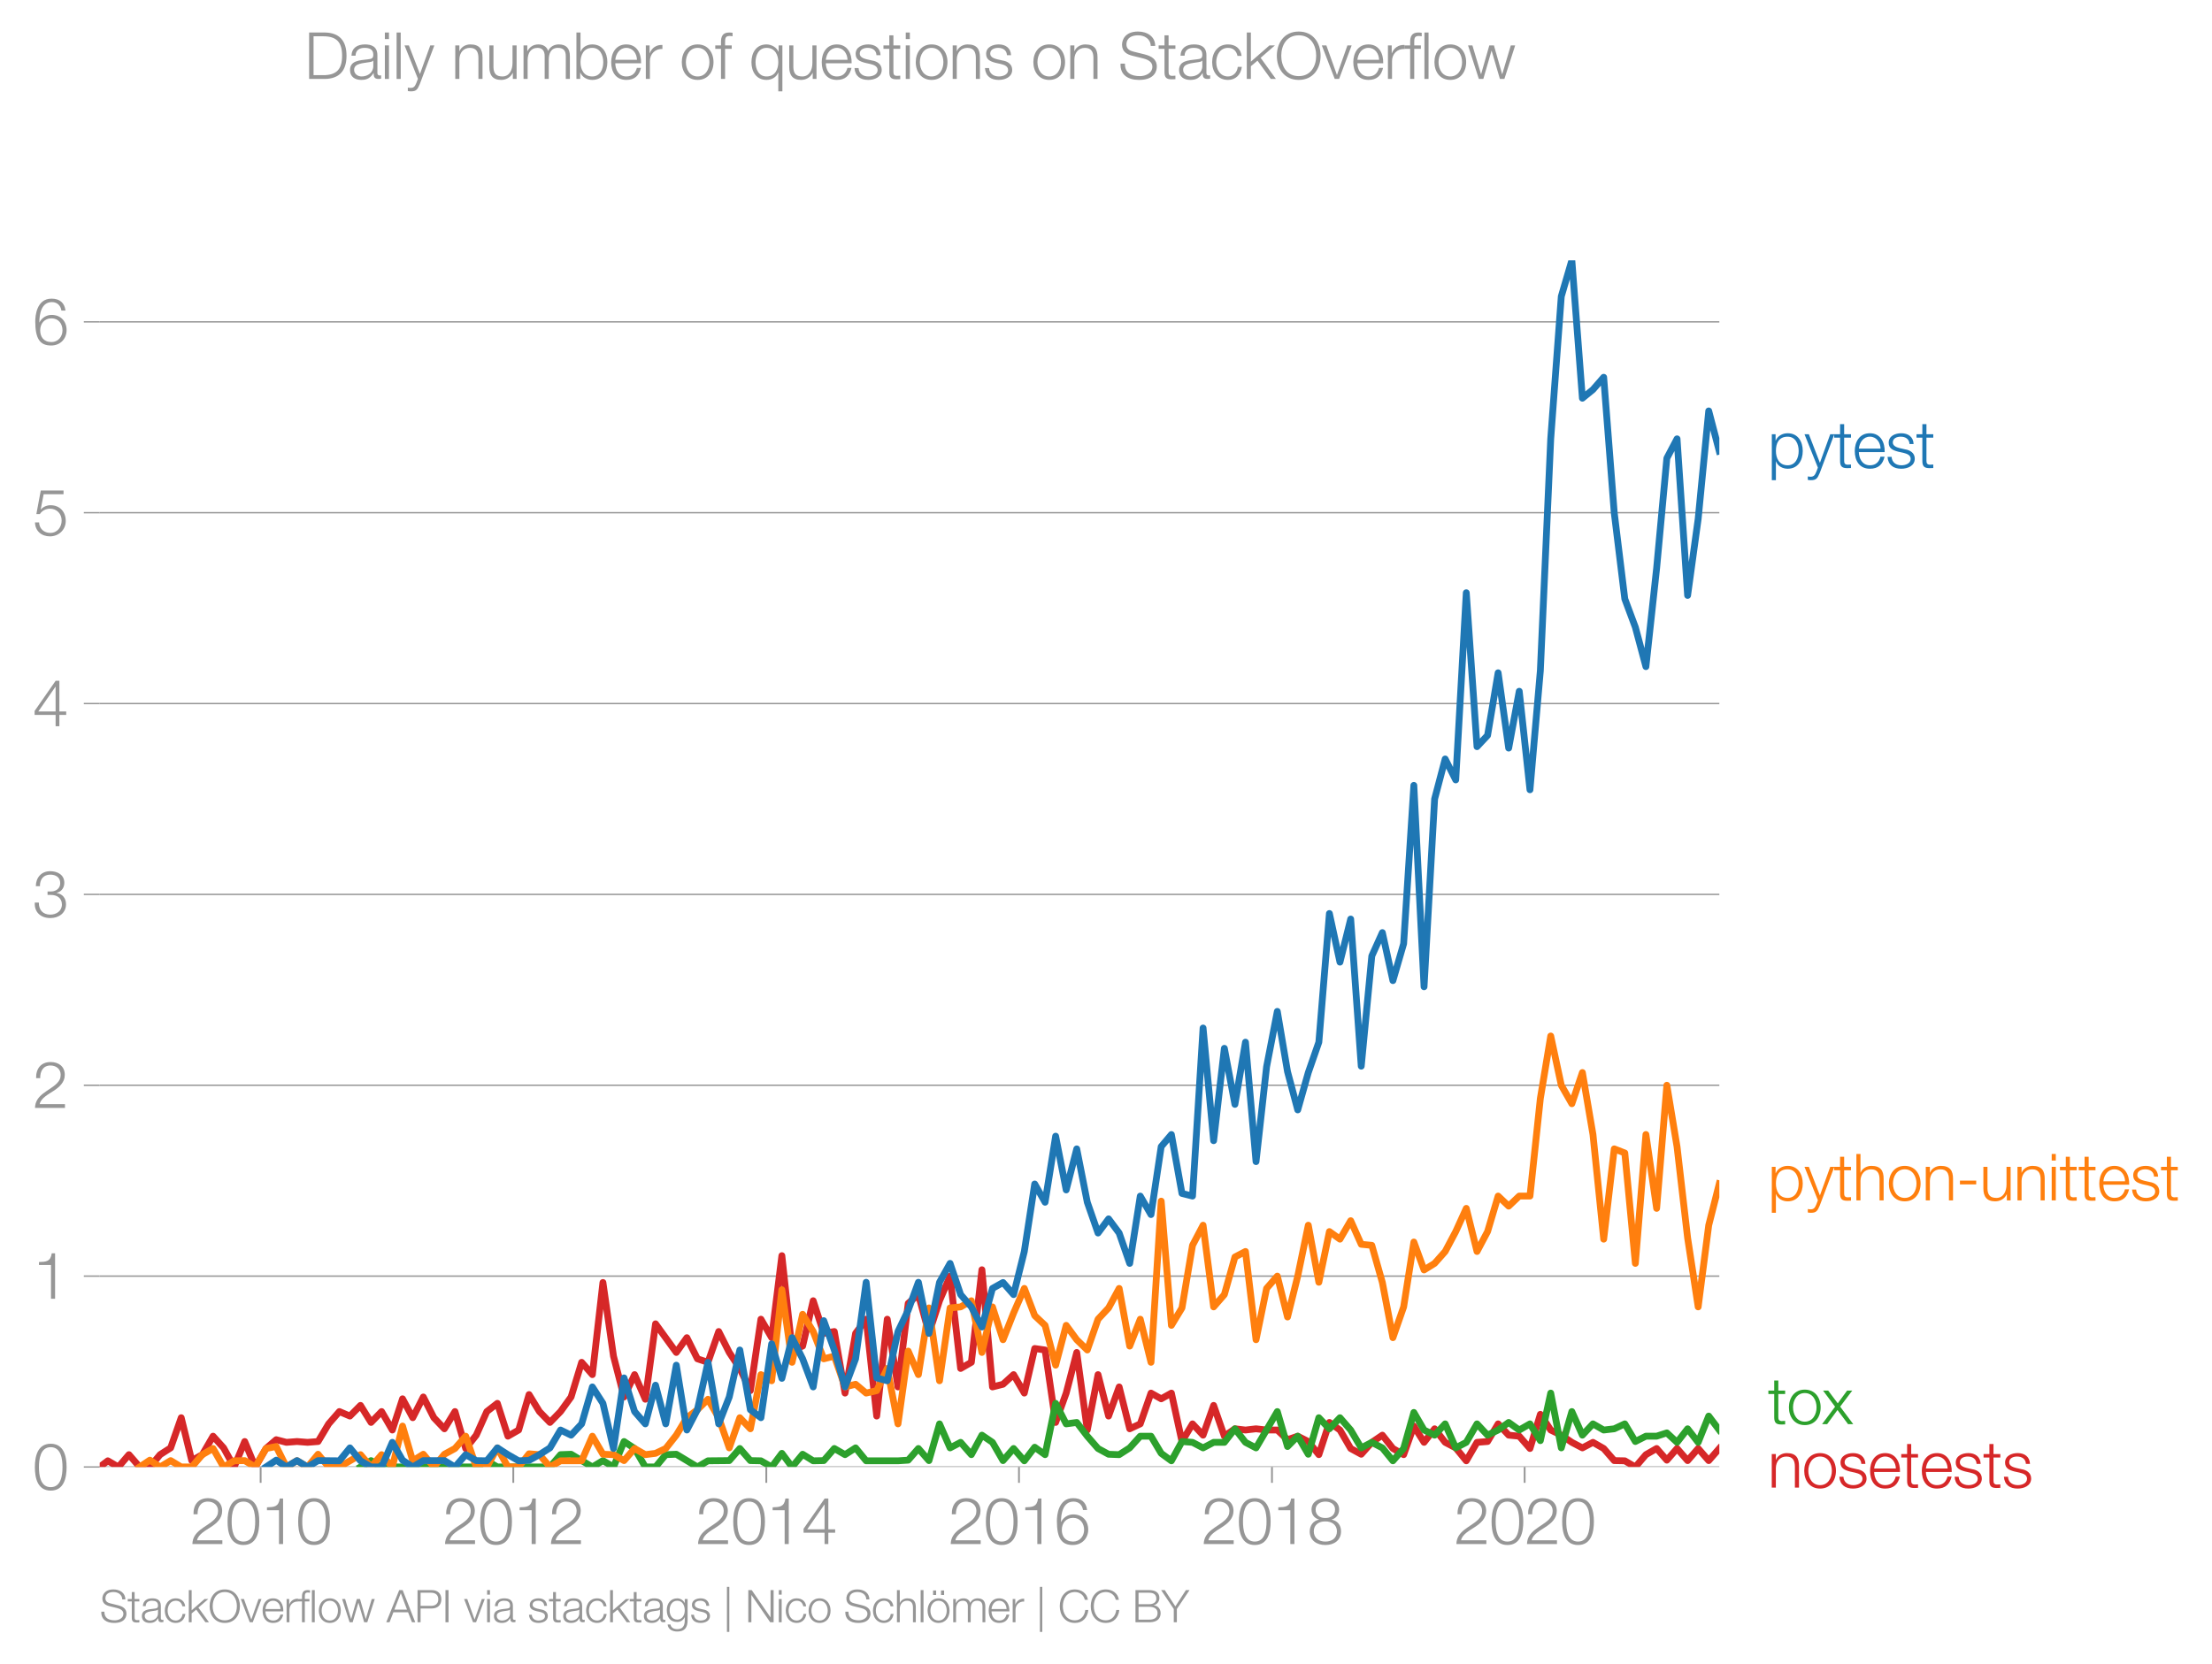 <svg height="489.395" viewBox="0 0 487.735 367.046" width="650.313" xmlns="http://www.w3.org/2000/svg" xmlns:xlink="http://www.w3.org/1999/xlink"><defs><style>*{stroke-linecap:butt;stroke-linejoin:round}</style></defs><g id="figure_1"><path d="M0 367.046h487.735V0H0z" style="fill:none" id="patch_1"/><g id="axes_1"><path d="M21.983 323.519h357.12V57.407H21.983z" style="fill:none" id="patch_2"/><g id="matplotlib.axis_1"><g id="xtick_1"><g id="line2d_1"><defs><path d="M0 0v3.5" id="m4af591e88b" style="stroke:#969696;stroke-width:.4"/></defs><use style="fill:#969696;stroke:#969696;stroke-width:.4" x="57.47" xlink:href="#m4af591e88b" y="323.519"/></g><g style="fill:#969696" transform="matrix(.14 0 0 -.14 41.904 340.516)" id="text_1"><defs><path d="M3181 371H691c109 602 909 999 1344 1293 583 378 1127 845 1127 1594 0 832-608 1260-1389 1260-973 0-1453-665-1434-1587h403c-12 659 276 1248 1012 1248 544 0 1004-333 1004-915 0-358-128-595-371-845C1626 1658 262 1331 230 0h2951v371z" id="HelveticaNeue-Light-32" transform="scale(.016)"/><path d="M1779 4179c1024 0 1159-1190 1159-1965 0-780-135-1971-1159-1971S621 1434 621 2214c0 775 134 1965 1158 1965zm0 339C474 4518 218 3258 218 2208 218 1165 474-96 1779-96c1306 0 1562 1261 1562 2310 0 1044-256 2304-1562 2304z" id="HelveticaNeue-Light-30" transform="scale(.016)"/><path d="M621 3328h1184V0h403v4480h-326c-122-826-557-838-1261-864v-288z" id="HelveticaNeue-Light-31" transform="scale(.016)"/></defs><use xlink:href="#HelveticaNeue-Light-32"/><use x="55.6" xlink:href="#HelveticaNeue-Light-30"/><use x="111.2" xlink:href="#HelveticaNeue-Light-31"/><use x="166.8" xlink:href="#HelveticaNeue-Light-30"/></g></g><g id="xtick_2"><use style="fill:#969696;stroke:#969696;stroke-width:.4" x="113.181" xlink:href="#m4af591e88b" y="323.519" id="line2d_2"/><g style="fill:#969696" transform="matrix(.14 0 0 -.14 97.614 340.516)" id="text_2"><use xlink:href="#HelveticaNeue-Light-32"/><use x="55.6" xlink:href="#HelveticaNeue-Light-30"/><use x="111.2" xlink:href="#HelveticaNeue-Light-31"/><use x="166.8" xlink:href="#HelveticaNeue-Light-32"/></g></g><g id="xtick_3"><use style="fill:#969696;stroke:#969696;stroke-width:.4" x="168.967" xlink:href="#m4af591e88b" y="323.519" id="line2d_3"/><g style="fill:#969696" transform="matrix(.14 0 0 -.14 153.401 340.516)" id="text_3"><defs><path d="M192 1114h2067V0h371v1114h672v339h-672v3027h-364L192 1504v-390zm365 339 1689 2438h13V1453H557z" id="HelveticaNeue-Light-34" transform="scale(.016)"/></defs><use xlink:href="#HelveticaNeue-Light-32"/><use x="55.6" xlink:href="#HelveticaNeue-Light-30"/><use x="111.2" xlink:href="#HelveticaNeue-Light-31"/><use x="166.8" xlink:href="#HelveticaNeue-Light-34"/></g></g><g id="xtick_4"><use style="fill:#969696;stroke:#969696;stroke-width:.4" x="224.678" xlink:href="#m4af591e88b" y="323.519" id="line2d_4"/><g style="fill:#969696" transform="matrix(.14 0 0 -.14 209.112 340.516)" id="text_4"><defs><path d="M1856 2579c685 0 1082-531 1082-1184 0-621-436-1152-1076-1152-780 0-1120 519-1120 1152 0 659 410 1184 1114 1184zm1376 768c-96 781-589 1171-1376 1171-1466 0-1600-1702-1600-2233C256 538 736-96 1824-96c883 0 1517 646 1517 1517 0 877-583 1497-1479 1497-505 0-979-300-1190-742h-13c0 813 192 2003 1235 2003 519 0 864-339 935-832h403z" id="HelveticaNeue-Light-36" transform="scale(.016)"/></defs><use xlink:href="#HelveticaNeue-Light-32"/><use x="55.6" xlink:href="#HelveticaNeue-Light-30"/><use x="111.2" xlink:href="#HelveticaNeue-Light-31"/><use x="166.8" xlink:href="#HelveticaNeue-Light-36"/></g></g><g id="xtick_5"><use style="fill:#969696;stroke:#969696;stroke-width:.4" x="280.465" xlink:href="#m4af591e88b" y="323.519" id="line2d_5"/><g style="fill:#969696" transform="matrix(.14 0 0 -.14 264.899 340.516)" id="text_5"><defs><path d="M1779 243c-627 0-1139 339-1139 1011 0 660 525 986 1139 973 602 13 1139-326 1139-973 0-684-512-1011-1139-1011zm1357 3155c0 768-698 1120-1363 1120-659 0-1357-352-1357-1120 0-492 262-844 730-985v-13c-551-102-896-563-909-1146C237 352 941-96 1779-96c839 0 1543 448 1543 1350 0 602-340 1031-916 1146v13c455 134 730 499 730 985zm-1357-832c-473-12-960 231-960 832 0 512 467 781 960 781 538 0 954-269 954-781 0-576-461-844-954-832z" id="HelveticaNeue-Light-38" transform="scale(.016)"/></defs><use xlink:href="#HelveticaNeue-Light-32"/><use x="55.6" xlink:href="#HelveticaNeue-Light-30"/><use x="111.2" xlink:href="#HelveticaNeue-Light-31"/><use x="166.8" xlink:href="#HelveticaNeue-Light-38"/></g></g><g id="xtick_6"><use style="fill:#969696;stroke:#969696;stroke-width:.4" x="336.175" xlink:href="#m4af591e88b" y="323.519" id="line2d_6"/><g style="fill:#969696" transform="matrix(.14 0 0 -.14 320.61 340.516)" id="text_6"><use xlink:href="#HelveticaNeue-Light-32"/><use x="55.6" xlink:href="#HelveticaNeue-Light-30"/><use x="111.2" xlink:href="#HelveticaNeue-Light-32"/><use x="166.8" xlink:href="#HelveticaNeue-Light-30"/></g></g></g><g id="matplotlib.axis_2"><g id="ytick_1"><path clip-path="url(#pba8b137341)" d="M21.983 323.519h357.12" style="fill:none;stroke:#969696;stroke-linecap:square;stroke-width:.3" id="line2d_7"/><g id="line2d_8"><defs><path d="M0 0h-3.5" id="ma59f8d721d" style="stroke:#969696;stroke-width:.3"/></defs><use style="fill:#969696;stroke:#969696;stroke-width:.3" x="21.983" xlink:href="#ma59f8d721d" y="323.519"/></g><use xlink:href="#HelveticaNeue-Light-30" style="fill:#969696" transform="matrix(.14 0 0 -.14 7.2 328.517)" id="text_7"/></g><g id="ytick_2"><path clip-path="url(#pba8b137341)" d="M21.983 281.43h357.12" style="fill:none;stroke:#969696;stroke-linecap:square;stroke-width:.3" id="line2d_9"/><use style="fill:#969696;stroke:#969696;stroke-width:.3" x="21.983" xlink:href="#ma59f8d721d" y="281.43" id="line2d_10"/><use xlink:href="#HelveticaNeue-Light-31" style="fill:#969696" transform="matrix(.14 0 0 -.14 7.2 286.428)" id="text_8"/></g><g id="ytick_3"><path clip-path="url(#pba8b137341)" d="M21.983 239.34h357.12" style="fill:none;stroke:#969696;stroke-linecap:square;stroke-width:.3" id="line2d_11"/><use style="fill:#969696;stroke:#969696;stroke-width:.3" x="21.983" xlink:href="#ma59f8d721d" y="239.341" id="line2d_12"/><use xlink:href="#HelveticaNeue-Light-32" style="fill:#969696" transform="matrix(.14 0 0 -.14 7.2 244.339)" id="text_9"/></g><g id="ytick_4"><path clip-path="url(#pba8b137341)" d="M21.983 197.251h357.12" style="fill:none;stroke:#969696;stroke-linecap:square;stroke-width:.3" id="line2d_13"/><use style="fill:#969696;stroke:#969696;stroke-width:.3" x="21.983" xlink:href="#ma59f8d721d" y="197.251" id="line2d_14"/><g style="fill:#969696" transform="matrix(.14 0 0 -.14 7.2 202.25)" id="text_10"><defs><path d="M211 1427C147 467 813-96 1741-96c825 0 1542 486 1542 1363 0 589-339 1011-921 1107v13c480 115 755 506 755 992 0 794-685 1139-1389 1139-870 0-1408-627-1414-1472h403c-13 666 345 1133 1017 1133 538 0 980-256 980-845 0-563-493-819-909-812h-339v-340h339c595 0 1075-313 1075-947 0-640-557-992-1146-992-723 0-1145 474-1120 1184H211z" id="HelveticaNeue-Light-33" transform="scale(.016)"/></defs><use xlink:href="#HelveticaNeue-Light-33"/></g></g><g id="ytick_5"><path clip-path="url(#pba8b137341)" d="M21.983 155.162h357.12" style="fill:none;stroke:#969696;stroke-linecap:square;stroke-width:.3" id="line2d_15"/><use style="fill:#969696;stroke:#969696;stroke-width:.3" x="21.983" xlink:href="#ma59f8d721d" y="155.162" id="line2d_16"/><use xlink:href="#HelveticaNeue-Light-34" style="fill:#969696" transform="matrix(.14 0 0 -.14 7.2 160.16)" id="text_11"/></g><g id="ytick_6"><path clip-path="url(#pba8b137341)" d="M21.983 113.073h357.12" style="fill:none;stroke:#969696;stroke-linecap:square;stroke-width:.3" id="line2d_17"/><use style="fill:#969696;stroke:#969696;stroke-width:.3" x="21.983" xlink:href="#ma59f8d721d" y="113.073" id="line2d_18"/><g style="fill:#969696" transform="matrix(.14 0 0 -.14 7.2 118.072)" id="text_12"><defs><path d="M230 1280C250 429 870-96 1702-96c858 0 1556 640 1556 1517 0 902-583 1549-1504 1549-346 0-724-154-948-416l-12 12 288 1485h1958v371H800L365 2099h345c218 339 602 531 999 531 665 0 1145-505 1145-1164 0-653-428-1223-1120-1223-614 0-1081 416-1100 1037H230z" id="HelveticaNeue-Light-35" transform="scale(.016)"/></defs><use xlink:href="#HelveticaNeue-Light-35"/></g></g><g id="ytick_7"><path clip-path="url(#pba8b137341)" d="M21.983 70.984h357.12" style="fill:none;stroke:#969696;stroke-linecap:square;stroke-width:.3" id="line2d_19"/><use style="fill:#969696;stroke:#969696;stroke-width:.3" x="21.983" xlink:href="#ma59f8d721d" y="70.984" id="line2d_20"/><use xlink:href="#HelveticaNeue-Light-36" style="fill:#969696" transform="matrix(.14 0 0 -.14 7.2 75.982)" id="text_13"/></g></g><path clip-path="url(#pba8b137341)" d="m21.983 323.519 1.795-1.358 2.326 1.358 2.328-2.716 2.366 2.716h2.25l2.25-2.716 2.33-1.493 2.328-6.653 2.327 9.459 2.328-1.313 2.366-4.073 2.327 2.58 2.33 4.209 2.325-5.612 2.328 5.612 2.366-4.073 2.251-1.94 2.25.582 2.33-.181 2.327.181 2.327-.181 2.328-3.892 2.366-2.716 2.327.996 2.33-2.353 2.326 3.756 2.327-2.399 2.366 4.074 2.251-6.886 2.25 4.17 2.33-4.57 2.327 4.57 2.328 2.444 2.327-3.802 2.366 8.147 2.328-2.942 2.329-5.205 2.326-1.81 2.328 7.241 2.365-1.357 2.29-7.819 2.288 3.745 2.329 2.4 2.328-2.4 2.327-3.213 2.328-7.648 2.366 2.715 2.327-20.32 2.33 16.247 2.326 9.006 2.327-4.933 2.366 5.431 2.251-16.632 4.58 6.313 2.327-3.258 2.328 4.661 2.327.77 2.366-6.789 2.328 4.616 2.329 3.53 2.326 4.888 2.328-15.75 2.365 4.074 2.252-18.087 2.25 20.802 2.329-.86 2.327-10.001 2.328 7.195 2.328-.407 2.365 13.577 2.328-13.17 2.33-3.122 2.325 21.361 2.328-21.361 2.366 14.935 2.25-18.427 2.25-1.94 2.33 8.554 2.328-7.195 2.327-5.431 2.328 20.365 2.366-1.357 2.327-20.411 2.33 25.842 2.325-.589 2.328-2.127 2.366 4.073 2.29-9.831 2.287.327 2.33 15.976 2.327-6.472 2.328-8.96 2.327 17.107 2.366-12.22 2.328 9.142 2.329-6.426 2.326 9.232 2.328-1.086 2.366-6.789 2.25 1.261 2.25-1.26 2.33 10.68 2.327-3.892 2.328 2.489 2.328-6.562 2.365 6.788 2.328-1.629 2.33.272 2.325-.272 2.328.272h2.366l2.251 2.133 2.25-.776 2.33 1.177 2.327 2.896 2.327-7.105 2.328 1.675 2.366 4.073 2.327 1.267 2.33-2.625 2.326-1.584 2.327 2.942 2.366 1.357 2.251-6.303 2.25 3.588 2.33-2.987 2.327 2.987 2.328 1.222 2.327 2.851 2.366-4.073 2.328-.181 2.329-3.892 2.326 2.489 2.328.226 2.365 2.716 2.29-7.538 2.288 3.465 2.329 1.131 2.328 1.584 2.327 1.222 2.328-1.222 2.366 1.358 2.327 2.67 2.33.045 2.326 1.358 2.327-2.716 2.366-1.357 2.251 2.57 2.25-2.57 2.33 2.67 2.327-2.67 2.327 2.67 2.328-2.67h0" style="fill:none;stroke:#d62728;stroke-linecap:square;stroke-width:1.5" id="line2d_21"/><path clip-path="url(#pba8b137341)" d="m79.489 323.519 2.326-1.403 2.327 1.403h20.873l2.329-1.358 2.326 1.358h11.6l2.328-2.716 2.327-.09 4.694 2.806 2.327-1.403 2.33 1.403 2.326-5.612 2.327 1.539 2.366 4.073h2.251l2.25-2.716 2.33-.09 4.655 2.806 2.327-1.358 4.694-.045 2.329-2.67 2.326 2.67 2.328.045 2.365 1.358 2.252-3.006 2.25 3.006 2.329-2.806 2.327 1.448 2.328-.045 2.328-2.67 2.365 1.357 2.328-1.493 2.33 2.851h7.019l2.25-.145 2.25-2.57 2.33 2.67 2.328-8.101 2.327 5.295 2.328-1.222 2.366 2.715 2.327-4.299 2.33 1.584 2.325 4.028 2.328-2.67 2.366 2.715 2.29-2.996 2.287 1.638 2.33-11.314 2.327 4.526 2.328-.317 2.327 3.032 2.366 2.716 2.328 1.267 2.329.09 2.326-1.493 2.328-2.58h2.366l2.25 3.783 2.25 1.648 2.33-4.254 2.327.181 2.328 1.222 2.328-1.222h2.365l2.328-2.987 2.33 2.987 2.325 1.222 4.694-8.01 2.251 7.71 2.25-2.28 2.33 3.983 2.327-8.056 2.327 2.444 2.328-2.444 2.366 2.716 2.327 3.937 2.33-1.222 2.326 1.222 2.327 2.851 2.366-2.715 2.251-7.953 2.25 3.88 2.33 1.131 2.327-2.49 2.328 5.296 2.327-1.222 2.366-4.073 2.328 2.489 2.329-1.131 2.326-1.675 2.328 1.675 2.365-1.358 2.29 3.698 2.288-10.487 2.329 12.084 2.328-8.01 2.327 5.204 2.328-2.49 2.366 1.359 2.327-.272 2.33-1.086 2.326 3.892 2.327-1.177h2.366l2.251-.727 2.25 2.085 2.33-2.987 2.327 2.987 2.327-5.793 2.328 3.078h0" style="fill:none;stroke:#2ca02c;stroke-linecap:square;stroke-width:1.5" id="line2d_22"/><path clip-path="url(#pba8b137341)" d="m30.798 323.519 2.25-1.503 2.25 1.503 2.33-1.403 2.328 1.403h2.327l2.328-2.716 2.366-1.357 2.327 4.073 2.33-1.358 2.325-.045 2.328 1.403 2.366-4.073 2.251-.437 2.25 4.51 2.33-1.403 2.327 1.403 2.327-2.806 2.328 2.806h2.366l4.657-2.716 2.326 2.716 2.327-2.716 2.366 2.716 2.251-9.02 2.25 7.662 2.33-1.448 2.327 2.806 2.328-2.806 2.327-1.267 2.366-2.716 2.328 6.789h2.329l2.326-4.209 2.328 4.209h2.365l2.29-2.903 2.288.187 2.329 2.716 2.328-1.358h4.655l2.366-5.43 2.327 3.982 2.33.09 2.326 1.313 2.327-2.67 2.366 1.357 2.251-.29 2.25-1.067 2.33-2.942 2.327-3.847 2.328-1.765 2.327-2.308 2.366 4.073 2.328 6.653 2.329-6.653 2.326 2.444 2.328-11.948 2.365 1.358 2.252-20.075 2.25 16.002 2.329-10.59 2.327 3.801 2.328 6.02 2.328-.589 2.365 6.789 2.328-.589 2.33 1.946 2.325-.543 2.328-4.888 2.366 12.22 2.25-16.05 2.25 5.188 2.33-14.708 2.328 16.066 2.327-16.066 2.328-.227 2.366-1.357 2.327 11.404 2.33-10.047 2.325 7.241 2.328-5.883 2.366-5.43 2.29 5.992 2.287 2.153 2.33 8.78 2.327-8.78 2.328 3.168 2.327 2.263 2.366-6.788 2.328-2.49 2.329-4.299 2.326 12.717 2.328-5.928 2.366 9.504 2.25-35.543 2.25 27.396 2.33-3.846 2.327-13.804 2.328-4.435 2.328 18.012 2.365-2.715 2.328-8.282 2.33-1.222 2.325 19.46 2.328-11.314 2.366-2.715 2.251 9.019 2.25-9.02 2.33-11.223 2.327 12.581 2.327-11.178 2.328 1.674 2.366-4.073 2.327 5.205 2.33.226 2.326 8.192 2.327 12.174 2.366-6.789 2.251-14.304 2.25 6.158 2.33-1.448 2.327-2.625 2.328-4.39 2.327-5.114 2.366 9.504 2.328-4.39 2.329-7.83 2.326 2.218 2.328-2.218h2.365l2.29-21.536 2.288-13.764 2.329 10.862 2.328 4.073 2.327-6.88 2.328 13.668 2.366 23.081 2.327-19.913 2.33.905 2.326 24.349 2.327-28.422 2.366 16.293 2.251-27.154 2.25 13.577 2.33 20.094 2.327 15.206 2.327-18.012 2.328-9.142h0" style="fill:none;stroke:#ff7f0e;stroke-linecap:square;stroke-width:1.5" id="line2d_23"/><g style="fill:#1f77b4" transform="matrix(.14 0 0 -.14 389.817 103.158)" id="text_14"><defs><path d="M3027 1651c0-685-313-1408-1081-1408-858 0-1159 723-1159 1408 0 749 269 1408 1159 1408 768 0 1081-723 1081-1408zM384-1222h403V627h13C973 154 1453-96 1946-96c1004 0 1484 813 1484 1747 0 935-480 1747-1484 1747-532 0-992-275-1178-723h-13v627H384v-4524z" id="HelveticaNeue-Light-70" transform="scale(.016)"/><path d="m1331 13-141-378c-134-307-217-518-576-518-89 0-179 13-275 32v-339c64-26 147-26 307-32 506 0 640 160 871 716l1433 3808h-403L1530 486 442 3302H13L1331 13z" id="HelveticaNeue-Light-79" transform="scale(.016)"/><path d="M1024 4294H621v-992H45v-339h576V704c-7-563 179-742 717-742 121 0 236 12 358 12v346c-115-13-230-19-346-19-288 19-326 173-326 435v2227h672v339h-672v992z" id="HelveticaNeue-Light-74" transform="scale(.016)"/><path d="M3162 1542c32 928-391 1856-1453 1856-1050 0-1491-876-1491-1747C218 710 659-96 1709-96c832 0 1267 435 1440 1184h-403c-128-499-448-845-1037-845-775 0-1082 711-1088 1299h2541zM621 1882c64 601 429 1177 1088 1177 653 0 1030-569 1049-1177H621z" id="HelveticaNeue-Light-65" transform="scale(.016)"/><path d="M2765 2336c-26 717-551 1062-1210 1062-582 0-1241-256-1241-928 0-563 396-742 921-883l519-115c364-90 723-218 723-602 0-460-525-627-903-627-537 0-940 282-972 826H198C262 262 787-96 1555-96c615 0 1325 275 1325 992 0 576-480 845-941 915l-537 122c-276 70-685 198-685 557 0 428 422 569 781 569 460 0 844-224 864-723h403z" id="HelveticaNeue-Light-73" transform="scale(.016)"/></defs><use xlink:href="#HelveticaNeue-Light-70"/><use x="57.4" xlink:href="#HelveticaNeue-Light-79"/><use x="103.7" xlink:href="#HelveticaNeue-Light-74"/><use x="133.3" xlink:href="#HelveticaNeue-Light-65"/><use x="185.2" xlink:href="#HelveticaNeue-Light-73"/><use x="233.3" xlink:href="#HelveticaNeue-Light-74"/></g><g style="fill:#ff7f0e" transform="matrix(.14 0 0 -.14 389.817 264.726)" id="text_15"><defs><path d="M378 0h403v1926c13 647 397 1133 1037 1133 652 0 838-429 838-998V0h403v2125c0 787-281 1273-1209 1273-468 0-909-268-1056-665h-13v1837H378V0z" id="HelveticaNeue-Light-68" transform="scale(.016)"/><path d="M1779 3398c-1011 0-1561-800-1561-1747S768-96 1779-96s1562 800 1562 1747-551 1747-1562 1747zm0-339c775 0 1159-704 1159-1408S2554 243 1779 243c-774 0-1158 704-1158 1408s384 1408 1158 1408z" id="HelveticaNeue-Light-6f" transform="scale(.016)"/><path d="M378 0h403v1926c13 647 397 1133 1037 1133 652 0 838-429 838-998V0h403v2125c0 787-281 1273-1209 1273-468 0-909-268-1056-665h-13v569H378V0z" id="HelveticaNeue-Light-6e" transform="scale(.016)"/><path d="M1984 1574v372H384v-372h1600z" id="HelveticaNeue-Light-2d" transform="scale(.016)"/><path d="M3059 3302h-403V1568c0-672-301-1325-992-1325-640 0-864 314-883 909v2150H378V1158C378 390 704-96 1536-96c493 0 928 250 1139 691h13V0h371v3302z" id="HelveticaNeue-Light-75" transform="scale(.016)"/><path d="M390 0h404v3302H390V0zm0 3923h404v647H390v-647z" id="HelveticaNeue-Light-69" transform="scale(.016)"/></defs><use xlink:href="#HelveticaNeue-Light-70"/><use x="57.4" xlink:href="#HelveticaNeue-Light-79"/><use x="103.7" xlink:href="#HelveticaNeue-Light-74"/><use x="133.3" xlink:href="#HelveticaNeue-Light-68"/><use x="187" xlink:href="#HelveticaNeue-Light-6f"/><use x="242.6" xlink:href="#HelveticaNeue-Light-6e"/><use x="296.3" xlink:href="#HelveticaNeue-Light-2d"/><use x="333.3" xlink:href="#HelveticaNeue-Light-75"/><use x="387" xlink:href="#HelveticaNeue-Light-6e"/><use x="440.7" xlink:href="#HelveticaNeue-Light-69"/><use x="459.2" xlink:href="#HelveticaNeue-Light-74"/><use x="488.8" xlink:href="#HelveticaNeue-Light-74"/><use x="518.4" xlink:href="#HelveticaNeue-Light-65"/><use x="570.3" xlink:href="#HelveticaNeue-Light-73"/><use x="618.4" xlink:href="#HelveticaNeue-Light-74"/></g><g style="fill:#2ca02c" transform="matrix(.14 0 0 -.14 389.817 314.071)" id="text_16"><defs><path d="M6 0h500l1017 1389L2560 0h512L1786 1722l1190 1580h-506l-921-1254-941 1254H102l1184-1587L6 0z" id="HelveticaNeue-Light-78" transform="scale(.016)"/></defs><use xlink:href="#HelveticaNeue-Light-74"/><use x="29.6" xlink:href="#HelveticaNeue-Light-6f"/><use x="85.2" xlink:href="#HelveticaNeue-Light-78"/></g><g style="fill:#d62728" transform="matrix(.14 0 0 -.14 389.817 328.071)" id="text_17"><use xlink:href="#HelveticaNeue-Light-6e"/><use x="53.7" xlink:href="#HelveticaNeue-Light-6f"/><use x="109.3" xlink:href="#HelveticaNeue-Light-73"/><use x="157.4" xlink:href="#HelveticaNeue-Light-65"/><use x="209.3" xlink:href="#HelveticaNeue-Light-74"/><use x="238.9" xlink:href="#HelveticaNeue-Light-65"/><use x="290.8" xlink:href="#HelveticaNeue-Light-73"/><use x="338.9" xlink:href="#HelveticaNeue-Light-74"/><use x="368.5" xlink:href="#HelveticaNeue-Light-73"/></g><g style="fill:#969696" transform="matrix(.097 0 0 -.097 21.983 357.766)" id="text_18"><defs><path d="M230 1504C179 390 973-96 2054-96c1620 0 1748 992 1748 1306 0 748-538 1030-1184 1203l-1114 275c-371 90-691 269-691 698 0 678 550 908 1145 908 647 0 1223-352 1248-1049h436c6 934-788 1421-1690 1421-1286 0-1574-839-1574-1287 0-710 492-966 1030-1101l1018-249c422-103 940-307 940-826 0-665-729-928-1209-928-832 0-1511 288-1491 1229H230z" id="HelveticaNeue-Light-53" transform="scale(.016)"/><path d="M2496 1280c6-646-538-1037-1152-1037-378 0-736 250-736 653 0 646 851 640 1536 762 109 19 288 51 339 147h13v-525zM749 2291c13 538 384 768 883 768 474 0 864-134 864-678 0-365-186-410-518-448-871-103-1773-135-1773-1063 0-665 499-966 1107-966 634 0 922 243 1203 672h13c0-346 64-576 474-576 108 0 172 6 262 26v339c-32-13-83-26-128-26-160 0-237 90-237 243v1754c0 883-633 1062-1216 1062-755 0-1299-332-1337-1107h403z" id="HelveticaNeue-Light-61" transform="scale(.016)"/><path d="M3117 2266c-90 755-634 1132-1338 1132-1011 0-1561-800-1561-1747S768-96 1779-96c736 0 1255 486 1363 1280h-403c-51-550-461-941-960-941-774 0-1158 704-1158 1408s384 1408 1158 1408c525 0 826-301 935-793h403z" id="HelveticaNeue-Light-63" transform="scale(.016)"/><path d="M384 0h403v1254l653 544L2746 0h505L1747 2080l1408 1222h-537L787 1702v2868H384V0z" id="HelveticaNeue-Light-6b" transform="scale(.016)"/><path d="M218 2285C218 1037 934-96 2374-96c1434 0 2151 1133 2151 2381s-717 2381-2151 2381C934 4666 218 3533 218 2285zm435 0c0 998 512 2009 1721 2009 1204 0 1716-1011 1716-2009 0-999-512-2010-1716-2010-1209 0-1721 1011-1721 2010z" id="HelveticaNeue-Light-4f" transform="scale(.016)"/><path d="M1286 0h429l1235 3302h-416L1510 403h-12L461 3302H13L1286 0z" id="HelveticaNeue-Light-76" transform="scale(.016)"/><path d="M384 0h403v1760c0 685 499 1222 1229 1184v403c-595 26-1043-288-1248-819h-13v774H384V0z" id="HelveticaNeue-Light-72" transform="scale(.016)"/><path d="M1658 3302h-653v288c6 359-7 640 441 640 96 0 186-12 295-32v346c-128 19-224 26-339 26-647 0-807-397-800-967v-301H38v-339h564V0h403v2963h653v339z" id="HelveticaNeue-Light-66" transform="scale(.016)"/><path d="M390 0h404v4570H390V0z" id="HelveticaNeue-Light-6c" transform="scale(.016)"/><path d="M1114 0h441l807 2778h12L3187 0h442l1062 3302h-429L3418 474h-13l-807 2828h-454L1338 474h-13L480 3302H51L1114 0z" id="HelveticaNeue-Light-77" transform="scale(.016)"/><path d="M-45 0h467l551 1421h2080L3610 0h467L2285 4570h-487L-45 0zm2067 4134 884-2342H1107l915 2342z" id="HelveticaNeue-Light-41" transform="scale(.016)"/><path d="M461 0h435v1958h1594c819 0 1356 480 1356 1306s-537 1306-1356 1306H461V0zm435 4198h1498c601 0 1017-307 1017-934s-416-934-1017-934H896v1868z" id="HelveticaNeue-Light-50" transform="scale(.016)"/><path d="M493 0h435v4570H493V0z" id="HelveticaNeue-Light-49" transform="scale(.016)"/><path d="M1709 378c-743 0-1088 646-1088 1312 0 684 320 1369 1088 1369 761 0 1062-723 1062-1369 0-672-365-1312-1062-1312zm1465 2924h-403v-569h-13c-160 365-569 665-1049 665-954 0-1491-755-1491-1664C218 794 653 38 1709 38c473 0 864 276 1049 679h13V269c0-807-320-1248-1062-1248-448 0-877 173-967 659H339c58-704 711-998 1370-998 1081 0 1459 601 1465 1587v3033z" id="HelveticaNeue-Light-67" transform="scale(.016)"/><path d="M544-1370h339v6400H544v-6400z" id="HelveticaNeue-Light-7c" transform="scale(.016)"/><path d="M454 0h436v3866h12L3565 0h486v4570h-435V704h-13L941 4570H454V0z" id="HelveticaNeue-Light-4e" transform="scale(.016)"/><path d="M1779 3398c-1011 0-1561-800-1561-1747S768-96 1779-96s1562 800 1562 1747-551 1747-1562 1747zm0-339c775 0 1159-704 1159-1408S2554 243 1779 243c-774 0-1158 704-1158 1408s384 1408 1158 1408zm787 813v646h-435v-646h435zm-1132 0v646H998v-646h436z" id="HelveticaNeue-Light-f6" transform="scale(.016)"/><path d="M384 0h403v1843c7 691 288 1216 986 1216 512 0 697-371 691-819V0h403v1869c0 614 199 1190 896 1190 576 0 781-294 781-838V0h403v2240c0 781-371 1158-1094 1158-435 0-851-211-1050-646-121 435-512 646-947 646-525 0-870-256-1082-652h-19v556H384V0z" id="HelveticaNeue-Light-6d" transform="scale(.016)"/><path d="M4237 3187c-115 960-973 1479-1837 1479-1440 0-2157-1133-2157-2381S960-96 2400-96c1069 0 1779 717 1901 1837h-435c-84-813-621-1466-1466-1466-1210 0-1722 1011-1722 2010 0 998 512 2009 1722 2009 666 0 1248-403 1402-1107h435z" id="HelveticaNeue-Light-43" transform="scale(.016)"/><path d="M896 2195h1498c761 0 1203-301 1203-883 0-730-557-947-1203-941H896v1824zM461 0h1933c1484 0 1638 864 1638 1299 0 595-378 1037-966 1114v13c473 102 793 544 793 1024 0 851-697 1120-1465 1120H461V0zm435 4198h1498c678 0 1030-288 1030-857 0-429-333-775-1030-775H896v1632z" id="HelveticaNeue-Light-42" transform="scale(.016)"/><path d="M1734 0h436v1882l1804 2688h-518L1958 2253 454 4570H-64l1798-2688V0z" id="HelveticaNeue-Light-59" transform="scale(.016)"/></defs><use xlink:href="#HelveticaNeue-Light-53"/><use x="63" xlink:href="#HelveticaNeue-Light-74"/><use x="92.6" xlink:href="#HelveticaNeue-Light-61"/><use x="144.5" xlink:href="#HelveticaNeue-Light-63"/><use x="196.4" xlink:href="#HelveticaNeue-Light-6b"/><use x="246.4" xlink:href="#HelveticaNeue-Light-4f"/><use x="320.5" xlink:href="#HelveticaNeue-Light-76"/><use x="366.8" xlink:href="#HelveticaNeue-Light-65"/><use x="418.7" xlink:href="#HelveticaNeue-Light-72"/><use x="450.2" xlink:href="#HelveticaNeue-Light-66"/><use x="476.1" xlink:href="#HelveticaNeue-Light-6c"/><use x="494.6" xlink:href="#HelveticaNeue-Light-6f"/><use x="550.2" xlink:href="#HelveticaNeue-Light-77"/><use x="624.3" xlink:href="#HelveticaNeue-Light-20"/><use x="652.1" xlink:href="#HelveticaNeue-Light-41"/><use x="715.1" xlink:href="#HelveticaNeue-Light-50"/><use x="778.1" xlink:href="#HelveticaNeue-Light-49"/><use x="800.3" xlink:href="#HelveticaNeue-Light-20"/><use x="828.1" xlink:href="#HelveticaNeue-Light-76"/><use x="874.4" xlink:href="#HelveticaNeue-Light-69"/><use x="892.9" xlink:href="#HelveticaNeue-Light-61"/><use x="944.8" xlink:href="#HelveticaNeue-Light-20"/><use x="972.6" xlink:href="#HelveticaNeue-Light-73"/><use x="1020.7" xlink:href="#HelveticaNeue-Light-74"/><use x="1050.3" xlink:href="#HelveticaNeue-Light-61"/><use x="1102.2" xlink:href="#HelveticaNeue-Light-63"/><use x="1154.1" xlink:href="#HelveticaNeue-Light-6b"/><use x="1204.1" xlink:href="#HelveticaNeue-Light-74"/><use x="1233.7" xlink:href="#HelveticaNeue-Light-61"/><use x="1285.6" xlink:href="#HelveticaNeue-Light-67"/><use x="1341.2" xlink:href="#HelveticaNeue-Light-73"/><use x="1389.3" xlink:href="#HelveticaNeue-Light-20"/><use x="1417.1" xlink:href="#HelveticaNeue-Light-7c"/><use x="1439.3" xlink:href="#HelveticaNeue-Light-20"/><use x="1467.1" xlink:href="#HelveticaNeue-Light-4e"/><use x="1537.5" xlink:href="#HelveticaNeue-Light-69"/><use x="1556" xlink:href="#HelveticaNeue-Light-63"/><use x="1607.9" xlink:href="#HelveticaNeue-Light-6f"/><use x="1663.5" xlink:href="#HelveticaNeue-Light-20"/><use x="1691.3" xlink:href="#HelveticaNeue-Light-53"/><use x="1754.3" xlink:href="#HelveticaNeue-Light-63"/><use x="1806.2" xlink:href="#HelveticaNeue-Light-68"/><use x="1859.9" xlink:href="#HelveticaNeue-Light-6c"/><use x="1878.4" xlink:href="#HelveticaNeue-Light-f6"/><use x="1934" xlink:href="#HelveticaNeue-Light-6d"/><use x="2017.3" xlink:href="#HelveticaNeue-Light-65"/><use x="2069.2" xlink:href="#HelveticaNeue-Light-72"/><use x="2100.7" xlink:href="#HelveticaNeue-Light-20"/><use x="2128.5" xlink:href="#HelveticaNeue-Light-7c"/><use x="2150.7" xlink:href="#HelveticaNeue-Light-20"/><use x="2178.499" xlink:href="#HelveticaNeue-Light-43"/><use x="2248.899" xlink:href="#HelveticaNeue-Light-43"/><use x="2319.299" xlink:href="#HelveticaNeue-Light-20"/><use x="2347.099" xlink:href="#HelveticaNeue-Light-42"/><use x="2413.799" xlink:href="#HelveticaNeue-Light-59"/></g><g style="fill:#969696" transform="matrix(.14 0 0 -.14 67.13 17.407)" id="text_19"><defs><path d="M896 4198h928c1312 7 1882-550 1882-1913S3136 365 1824 371H896v3827zM461 0h1581c1376 32 2099 787 2099 2285 0 1497-723 2253-2099 2285H461V0z" id="HelveticaNeue-Light-44" transform="scale(.016)"/><path d="M3027 1651c0-685-313-1408-1081-1408-858 0-1159 723-1159 1408s301 1408 1159 1408c768 0 1081-723 1081-1408zM384 0h371v627h13C954 179 1414-96 1946-96c1004 0 1484 813 1484 1747 0 935-480 1747-1484 1747-493 0-973-249-1146-723h-13v1895H384V0z" id="HelveticaNeue-Light-62" transform="scale(.016)"/><path d="M646 1651c0 685 314 1408 1082 1408 858 0 1158-723 1158-1408S2586 243 1728 243C960 243 646 966 646 1651zm2644 1651h-372v-627h-12c-173 429-698 723-1178 723-1005 0-1485-812-1485-1747C243 717 723-96 1728-96c493 0 973 250 1146 723h12v-1849h404v4524z" id="HelveticaNeue-Light-71" transform="scale(.016)"/></defs><use xlink:href="#HelveticaNeue-Light-44"/><use x="68.5" xlink:href="#HelveticaNeue-Light-61"/><use x="120.4" xlink:href="#HelveticaNeue-Light-69"/><use x="138.9" xlink:href="#HelveticaNeue-Light-6c"/><use x="157.4" xlink:href="#HelveticaNeue-Light-79"/><use x="203.7" xlink:href="#HelveticaNeue-Light-20"/><use x="231.5" xlink:href="#HelveticaNeue-Light-6e"/><use x="285.2" xlink:href="#HelveticaNeue-Light-75"/><use x="338.9" xlink:href="#HelveticaNeue-Light-6d"/><use x="422.2" xlink:href="#HelveticaNeue-Light-62"/><use x="479.6" xlink:href="#HelveticaNeue-Light-65"/><use x="531.5" xlink:href="#HelveticaNeue-Light-72"/><use x="563" xlink:href="#HelveticaNeue-Light-20"/><use x="590.8" xlink:href="#HelveticaNeue-Light-6f"/><use x="646.4" xlink:href="#HelveticaNeue-Light-66"/><use x="672.3" xlink:href="#HelveticaNeue-Light-20"/><use x="700.1" xlink:href="#HelveticaNeue-Light-71"/><use x="757.5" xlink:href="#HelveticaNeue-Light-75"/><use x="811.2" xlink:href="#HelveticaNeue-Light-65"/><use x="863.1" xlink:href="#HelveticaNeue-Light-73"/><use x="911.2" xlink:href="#HelveticaNeue-Light-74"/><use x="940.8" xlink:href="#HelveticaNeue-Light-69"/><use x="959.3" xlink:href="#HelveticaNeue-Light-6f"/><use x="1014.9" xlink:href="#HelveticaNeue-Light-6e"/><use x="1068.6" xlink:href="#HelveticaNeue-Light-73"/><use x="1116.7" xlink:href="#HelveticaNeue-Light-20"/><use x="1144.5" xlink:href="#HelveticaNeue-Light-6f"/><use x="1200.1" xlink:href="#HelveticaNeue-Light-6e"/><use x="1253.8" xlink:href="#HelveticaNeue-Light-20"/><use x="1281.6" xlink:href="#HelveticaNeue-Light-53"/><use x="1344.6" xlink:href="#HelveticaNeue-Light-74"/><use x="1374.2" xlink:href="#HelveticaNeue-Light-61"/><use x="1426.1" xlink:href="#HelveticaNeue-Light-63"/><use x="1478" xlink:href="#HelveticaNeue-Light-6b"/><use x="1528" xlink:href="#HelveticaNeue-Light-4f"/><use x="1602.1" xlink:href="#HelveticaNeue-Light-76"/><use x="1648.4" xlink:href="#HelveticaNeue-Light-65"/><use x="1700.3" xlink:href="#HelveticaNeue-Light-72"/><use x="1731.8" xlink:href="#HelveticaNeue-Light-66"/><use x="1757.7" xlink:href="#HelveticaNeue-Light-6c"/><use x="1776.2" xlink:href="#HelveticaNeue-Light-6f"/><use x="1831.8" xlink:href="#HelveticaNeue-Light-77"/></g><path clip-path="url(#pba8b137341)" d="m58.653 323.519 2.251-1.503 2.25 1.503 2.33-1.403 2.327 1.403 2.327-1.403 4.694.045 2.327-2.851 2.33 2.851 2.326 1.358h2.327l2.366-5.431 2.251 3.928 2.25 1.503 2.33-1.403h4.655l2.327 1.403 2.366-2.716 2.328 1.313 2.329.045 2.326-2.851 2.328 1.493 2.365 1.358 2.29-.093 2.288-1.265 2.329-1.493 2.328-3.937 2.327 1.131 2.328-2.49 2.366-8.145 2.327 3.62 2.33 9.957 2.326-15.569 2.327 7.422 2.366 2.716 2.251-8.534 2.25 8.534 2.33-12.944 2.327 14.302 2.328-4.48 2.327-10.455 2.366 13.577 2.328-5.929 2.329-10.364 2.326 13.17 2.328 1.765 2.365-16.292 2.252 7.612 2.25-8.97 2.329 4.661 2.327 6.2 2.328-14.617 2.328 6.471 2.365 8.147 2.328-6.2 2.33-16.882 2.325 21.09 2.328.634 2.366-10.862 2.25-4.703 2.25-6.159 2.33 11.27 2.328-11.27 2.327-4.163 2.328 6.879 2.366 2.715 2.327 4.436 2.33-8.509 2.325-1.312 2.328 2.67 2.366-9.504 2.29-14.888 2.287 4.026 2.33-14.573 2.327 11.858 2.328-9.052 2.327 11.767 2.366 6.789 2.328-3.123 2.329 3.123 2.326 6.698 2.328-14.845 2.366 4.074 2.25-14.984 2.25-2.667 2.33 12.99 2.327.587 2.328-37.065 2.328 24.846 2.365-20.366 2.328 12.356 2.33-13.713 2.325 26.34 2.328-20.91 2.366-12.219 2.251 13.286 2.25 8.437 2.33-8.236 2.327-6.698 2.327-28.377 2.328 10.726 2.366-9.504 2.327 32.45 2.33-24.303 2.326-5.16 2.327 10.59 2.366-8.146 2.251-34.912 2.25 44.416 2.33-41.41 2.327-8.825 2.328 4.616 2.327-41.275 2.366 33.943 2.328-2.489 2.329-13.803 2.326 16.61 2.328-12.537 2.365 21.723 2.29-26.264 2.288-51.125 2.329-31.409 2.328-7.965 2.327 30.413 2.328-1.901 2.366-2.716 2.327 29.87 2.33 19.008 2.326 6.246 2.327 8.689 2.366-21.723 2.251-24.245 2.25-4.267 2.33 34.53 2.327-16.88 2.327-23.805 2.328 8.87h0" style="fill:none;stroke:#1f77b4;stroke-linecap:square;stroke-width:1.5" id="line2d_24"/></g></g><defs><clipPath id="pba8b137341"><path d="M21.983 57.407h357.12v266.112H21.983z"/></clipPath></defs></svg>